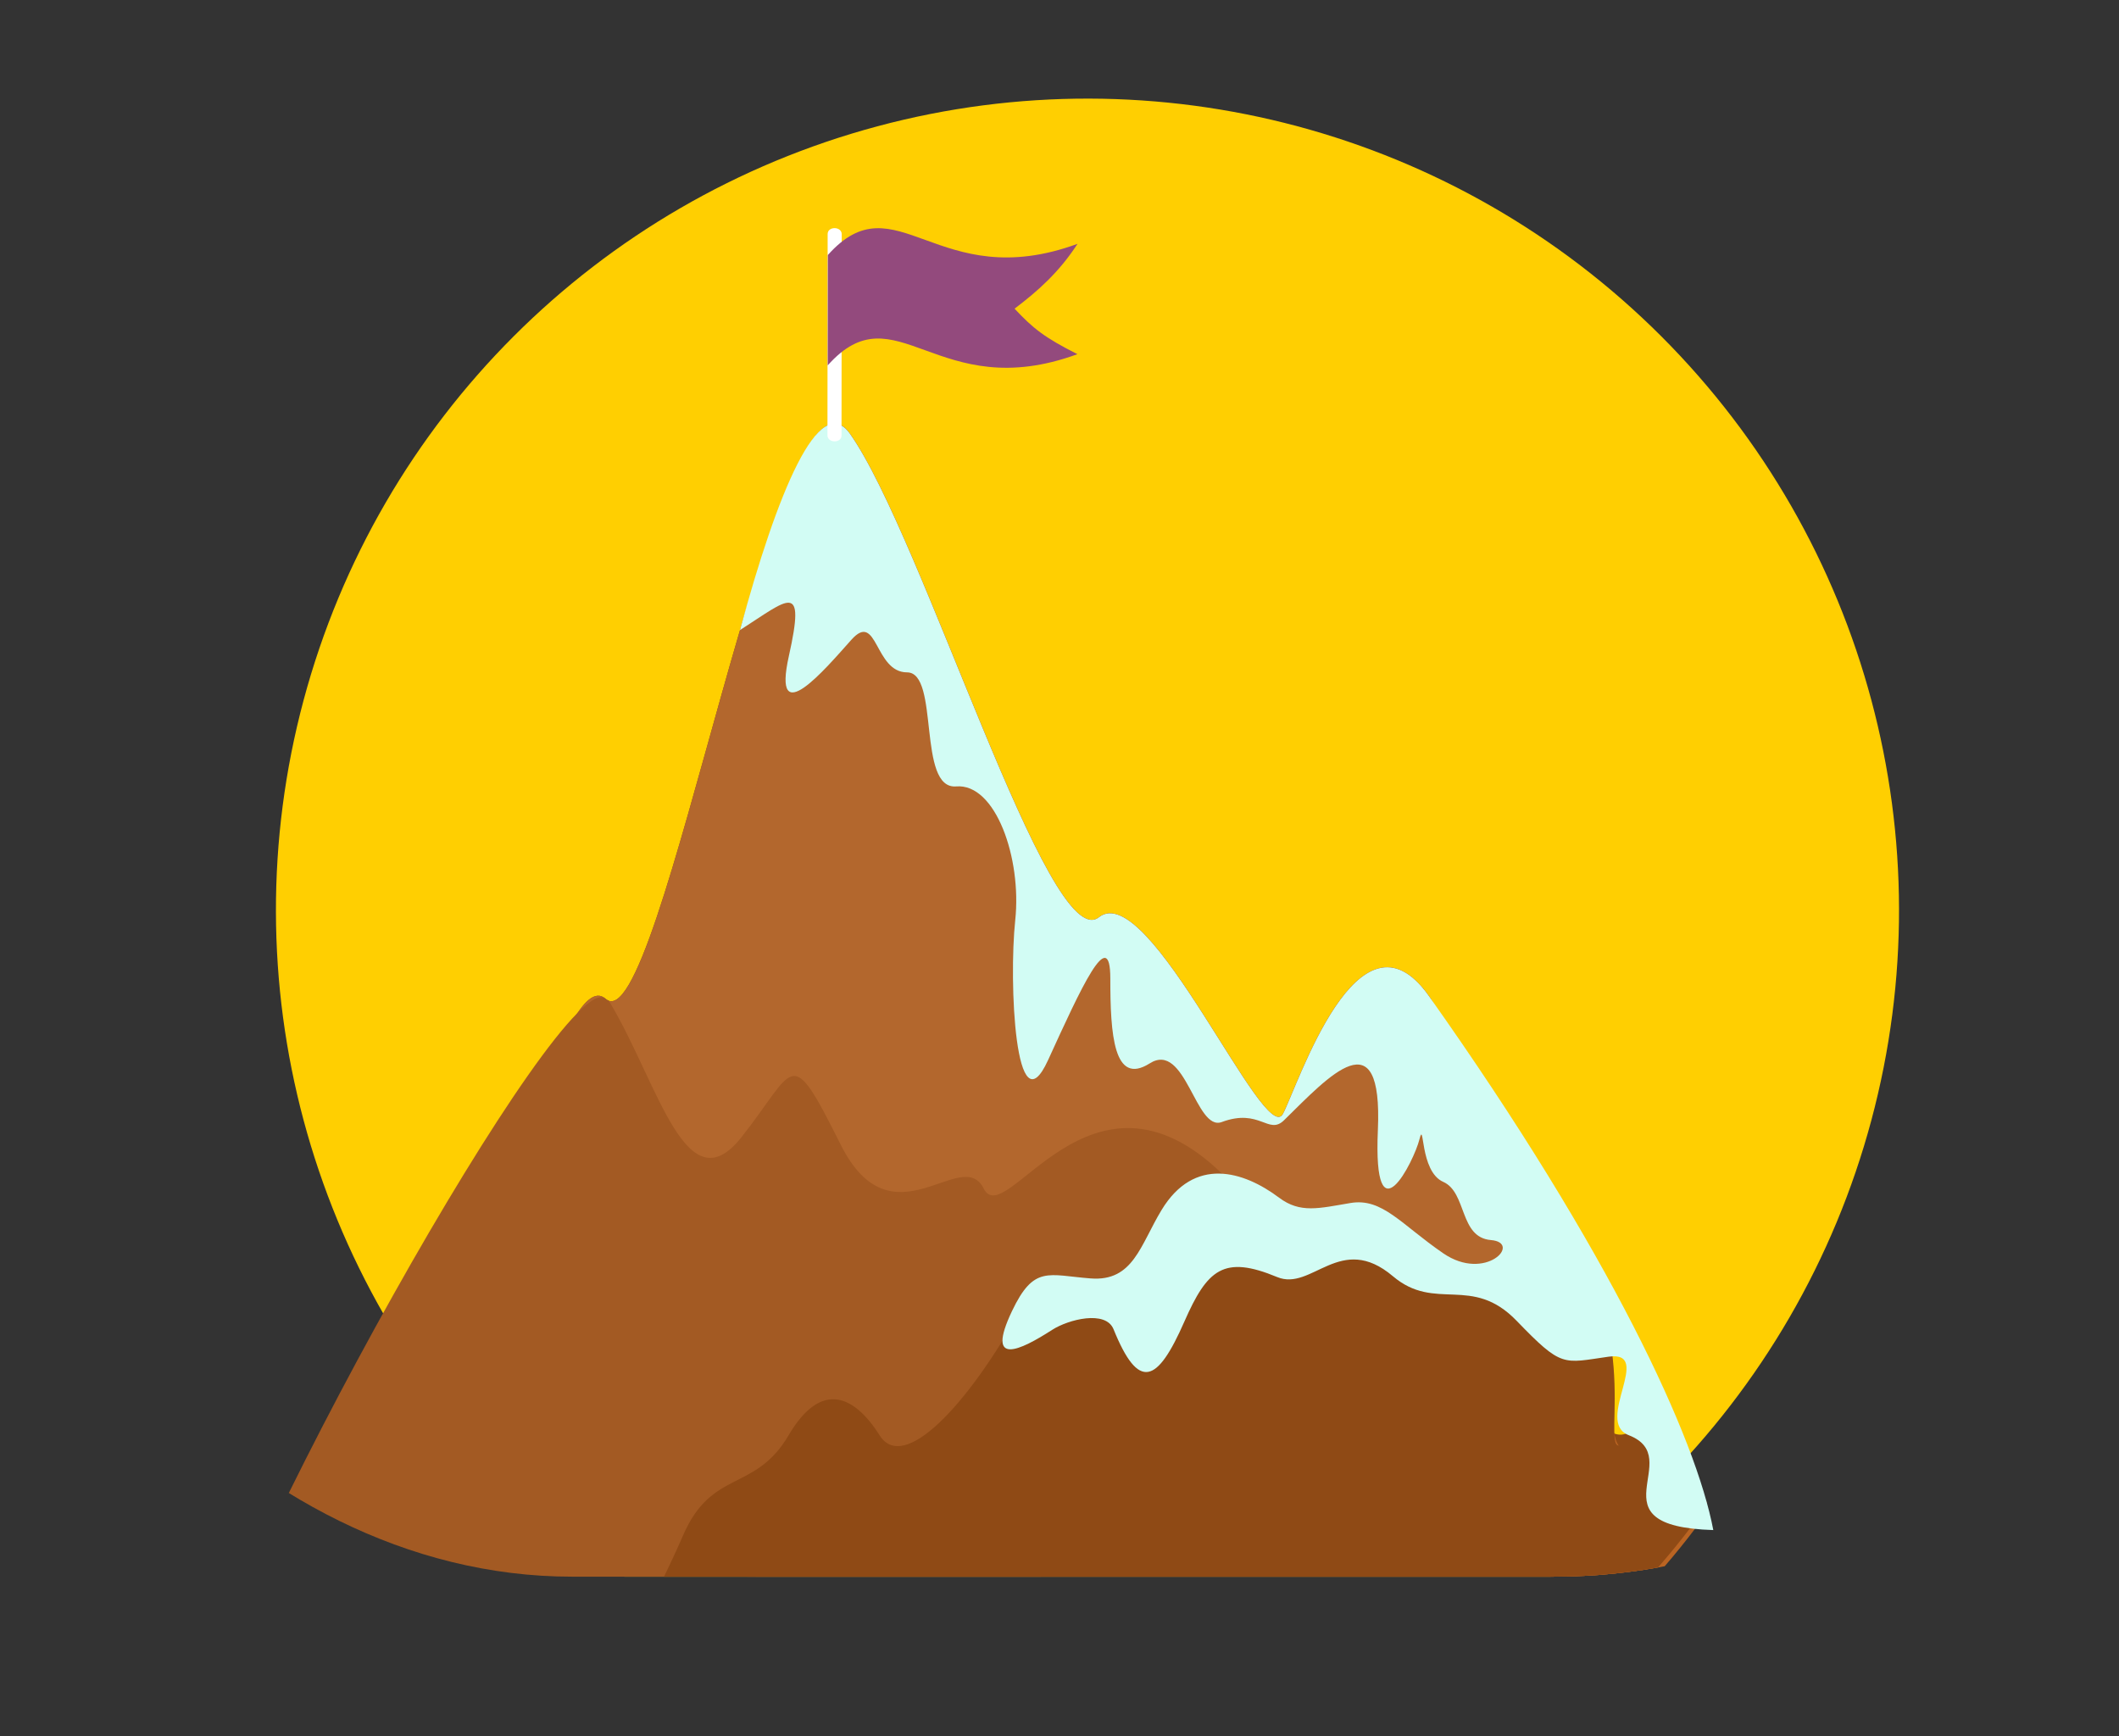 <?xml version="1.0" encoding="UTF-8"?><svg xmlns="http://www.w3.org/2000/svg" xmlns:xlink="http://www.w3.org/1999/xlink" viewBox="0 0 341.9 280.15"><rect x="0" y="0" width="341.9" height="280.15" fill="#333333" stroke="none"/><defs><style>.e{fill:none;}.f{fill:#fff;}.g{fill:#ffcf01;}.h{fill:#a35a23;}.h,.i,.j,.k,.l,.m{fill-rule:evenodd;}.i{fill:#d2fcf4;}.j{fill:#b3672d;}.k{fill:#8f4a15;}.l{fill:#934a7d;}.m{fill:#ba6422;}.n{clip-path:url(#c);}</style><clipPath id="c"><rect class="e" x="-4.24" y="15.33" width="351.38" height="239.05" rx="96.56" ry="96.56"/></clipPath></defs><g id="a"/><g id="b"><g class="n"><circle class="g" cx="175.47" cy="146.85" r="130.94" transform="translate(-52.45 167.09) rotate(-45)"/><g><g><path class="k" d="M70.7,235.88c8.04-32.74,20.43-80.63,27-74.74,8.93,8.01,27.65-107.81,39.43-91.17,11.78,16.64,32.11,84.4,40.18,78.02,8.07-6.38,26.71,37.27,29.69,31.73,2.4-4.48,12.17-35.11,23.55-19.03,8.69,12.27,22.87,80.13,33.14,69.69,2.81-2.86,6.75,2.49,11.74,12.07-26.11,35.78-53.77,47.97-99.95,47.97s-42.23-57.46-104.77-54.54Z"/><path class="m" d="M251.95,194.66c10.73,16.12,5.54,43.81,11.13,38.13,2.81-2.86,6.75,2.49,11.74,12.07-26.11,35.78-61.71,45.56-99.35,45.56s-53.37-7.79-75.25-21.28c3.2-7.43,7.27-15.08,10-21.41,4.64-10.77,11.6-6.92,17.02-16.15,5.42-9.23,10.83-6.15,14.7,0,3.87,6.15,14.7-4.62,23.21-20,19.1,.52,51.85-6.89,86.81-16.91Z"/></g><path class="j" d="M70.7,235.88c8.04-32.74,20.43-80.63,27-74.74,8.93,8.01,27.65-107.81,39.43-91.17,11.78,16.64,32.11,84.4,40.18,78.02,8.07-6.38,26.71,37.27,29.69,31.73,2.4-4.48,12.17-35.11,23.55-19.03,8.69,12.27,19.65,84.35,29.92,73.91,2.81-2.86,6.75,2.49,11.74,12.07-26.11,35.78-50.55,43.75-96.73,43.75s-57.64-69.79-104.77-54.54Z"/><path class="h" d="M98.56,162c7.7,13.03,12.2,32.72,21.08,21.47,8.88-11.25,7.7-15.39,15.99,1.18,8.29,16.58,19.54,0,23.09,7.11,3.55,7.1,17.17-23.09,38.49-2.37,19.24,18.7-45.93,83.71-58.81,96.19-29.39-7.83-75.09-9.64-110.24,0,8.04-32.74,62.97-130.33,69.54-124.44,.17,.15,.34,.24,.52,.31,.11,.18,.23,.36,.34,.54Z"/><path class="k" d="M254.54,202.69c10.73,16.12,2.54,35.18,8.13,29.5,1.61-1.63,6.59,4.36,11.58,12.29-26.12,35.65-61.2,45.94-98.79,45.94s-53.37-7.79-75.25-21.28c3.2-7.43,7.27-15.08,10-21.41,4.64-10.77,11.6-6.92,17.02-16.15,5.42-9.23,10.83-6.15,14.7,0,3.87,6.15,14.22-4.85,22.73-20.24,6.94-5.72,16.93,.29,28.95-11.25,10.24-9.84,45.69,15.8,60.93,2.6Z"/><path class="i" d="M119.4,101.64c6.01-22.21,12.79-38.64,17.73-31.67,11.78,16.64,32.11,84.4,40.18,78.02,8.07-6.38,26.71,37.27,29.69,31.73,2.4-4.48,12.17-35.11,23.55-19.03,29.42,41.54,43.13,71.49,45.89,86.17-20.07-.61-4.15-11.62-13.65-15.31-5.61-2.18,4.14-13.71-3.26-12.66-7.4,1.05-7.47,1.82-14.81-5.78-7.25-7.52-13.1-1.38-19.97-7.2-8.48-7.18-13.06,2.47-18.68,.13-8.64-3.59-11.27-1.24-14.98,7.2-4.39,10.01-7.38,11.18-11.42,1.22-1.27-3.13-7.29-1.58-9.89,.09-5.15,3.31-10.83,6.09-6.49-3.03,3.54-7.44,5.82-5.78,12.69-5.26,6.87,.53,7.99-5.35,11.44-11.04,5.26-8.68,13.19-6.32,18.97-1.98,3.42,2.56,6.4,1.71,11.53,.85,5.12-.85,8.11,3.42,14.94,8.11,6.83,4.7,12.81-1.71,7.69-2.13-5.12-.43-3.84-7.69-7.69-9.39s-2.99-10.25-3.84-6.83c-.85,3.42-7.5,16.79-6.7-1.53,.8-18.32-7.85-8.74-15.13-1.59-2.52,2.48-3.91-1.99-10.06,.3-4.23,1.58-5.82-13.15-11.63-9.46-5.82,3.68-6.35-4.73-6.35-13.67s-4.76,1.58-10.05,13.15c-5.29,11.57-6.35-12.62-5.29-22.61,1.06-9.99-3.17-22.08-9.52-21.56-6.35,.53-2.64-18.4-7.93-18.4s-4.76-9.99-8.99-5.26c-4.23,4.73-12.84,14.97-10.09,2.64,2.76-12.33-.03-9.23-7.87-4.21Z"/></g><path class="f" d="M133.54,37.76c0-1.29,2.27-1.26,2.27,.03l-.03,32.47c0,1.29-2.27,1.25-2.27-.03l.03-32.47Z"/><path class="l" d="M173.86,39.34c-22.66,8.31-29.27-10.54-40.29,1.81l-.02,17.8c11.02-12.35,17.63,6.5,40.29-1.81-5.36-2.71-7.15-4.15-10.14-7.34,3.83-2.89,7.21-5.92,10.16-10.46Z"/></g></g><g id="d"/></svg>